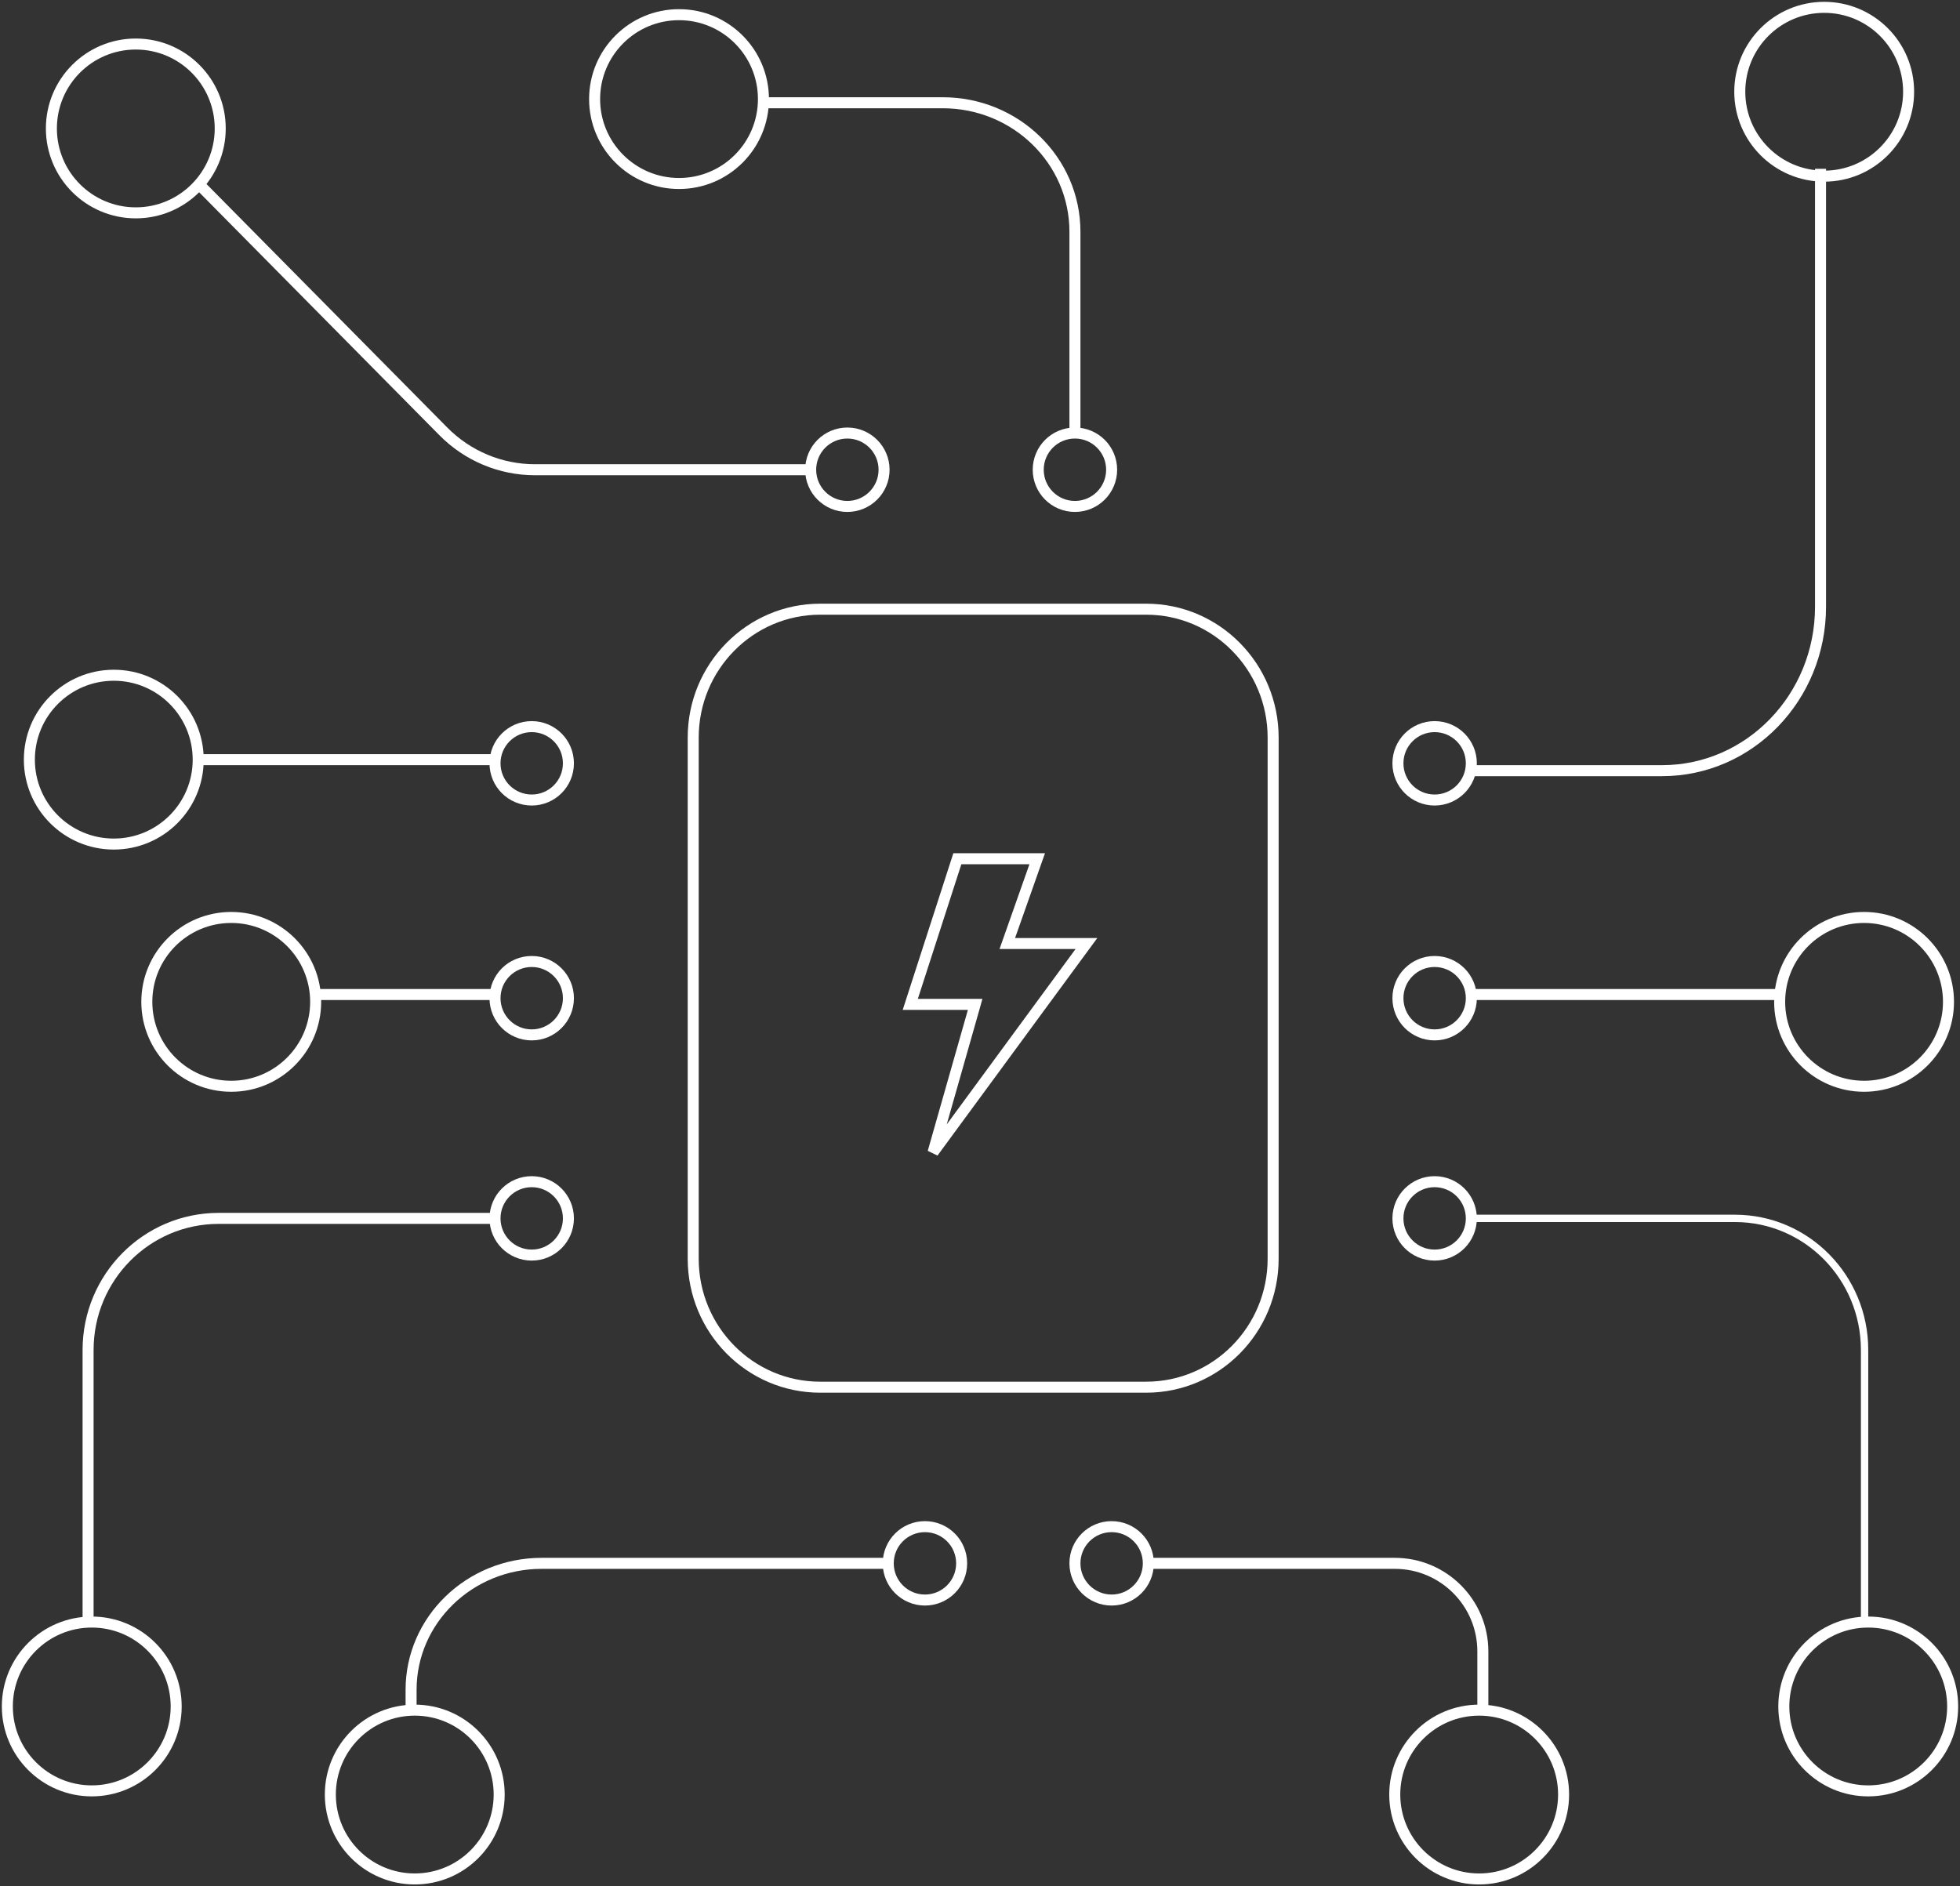 <?xml version="1.0" encoding="UTF-8"?>
<svg width="267px" height="257px" viewBox="0 0 267 257" version="1.1" xmlns="http://www.w3.org/2000/svg" xmlns:xlink="http://www.w3.org/1999/xlink">
    <rect x="0" y="0" width="267" height="257" fill="#333333" stroke="none"/>
    <!-- Generator: Sketch 56 (81588) - https://sketch.com -->
    <title>Group 62</title>
    <desc>Created with Sketch.</desc>
    <g id="Page-1" stroke="none" stroke-width="1" fill="none" fill-rule="evenodd">
        <g id="Website-DRAFT5-Copy" transform="translate(-1028, -9646)" stroke="#FFFFFF">
            <g id="Group-62" transform="translate(1029, 9647)">
                <g id="Group-63">
                    <path d="M110.73,82 L155.137,82 C164.693,82 172.432,89.836 172.432,99.497 L172.432,170.503 C172.432,180.168 164.693,188 155.137,188 L110.73,188 C101.174,188 93.432,180.168 93.432,170.503 L93.432,99.497 C93.432,89.836 101.174,82 110.73,82 Z" id="Stroke-1" stroke-width="1.5"></path>
                    <path d="M25.5,102.5 L66,102.5" id="Stroke-3" stroke-width="1.5"></path>
                    <path d="M26,102.502 C26,108.853 20.852,114 14.5,114 C8.148,114 3,108.853 3,102.502 C3,96.152 8.148,91 14.5,91 C20.852,91 26,96.152 26,102.502 Z" id="Stroke-5" stroke-width="1.5"></path>
                    <path d="M76.432,103 C76.432,105.762 74.195,108 71.434,108 C68.668,108 66.432,105.762 66.432,103 C66.432,100.238 68.668,98 71.434,98 C74.195,98 76.432,100.238 76.432,103 Z" id="Stroke-7" stroke-width="1.5"></path>
                    <path d="M199.432,103 C199.432,105.762 197.195,108 194.429,108 C191.668,108 189.432,105.762 189.432,103 C189.432,100.238 191.668,98 194.429,98 C197.195,98 199.432,100.238 199.432,103 Z" id="Stroke-9" stroke-width="1.5"></path>
                    <path d="M150.432,63 C150.432,65.762 148.195,68 145.429,68 C142.668,68 140.432,65.762 140.432,63 C140.432,60.238 142.668,58 145.429,58 C148.195,58 150.432,60.238 150.432,63 Z" id="Stroke-11" stroke-width="1.5"></path>
                    <path d="M119.432,63 C119.432,65.762 117.19,68 114.429,68 C111.668,68 109.432,65.762 109.432,63 C109.432,60.238 111.668,58 114.429,58 C117.19,58 119.432,60.238 119.432,63 Z" id="Stroke-13" stroke-width="1.5"></path>
                    <path d="M199.432,165.002 C199.432,167.763 197.195,170 194.429,170 C191.668,170 189.432,167.763 189.432,165.002 C189.432,162.237 191.668,160 194.429,160 C197.195,160 199.432,162.237 199.432,165.002 Z" id="Stroke-15" stroke-width="1.5"></path>
                    <path d="M155.432,211.998 C155.432,214.763 153.195,217 150.434,217 C147.668,217 145.432,214.763 145.432,211.998 C145.432,209.237 147.668,207 150.434,207 C153.195,207 155.432,209.237 155.432,211.998 Z" id="Stroke-17" stroke-width="1.5"></path>
                    <path d="M130,211.998 C130,214.763 127.763,217 125.002,217 C122.237,217 120,214.763 120,211.998 C120,209.237 122.237,207 125.002,207 C127.763,207 130,209.237 130,211.998 Z" id="Stroke-19" stroke-width="1.5"></path>
                    <path d="M76.432,165.002 C76.432,167.763 74.195,170 71.434,170 C68.668,170 66.432,167.763 66.432,165.002 C66.432,162.237 68.668,160 71.434,160 C74.195,160 76.432,162.237 76.432,165.002 Z" id="Stroke-21" stroke-width="1.5"></path>
                    <path d="M42,134.5 L67,134.5" id="Stroke-23" stroke-width="1.5"></path>
                    <path d="M199,134.5 L241.432,134.5" id="Stroke-25" stroke-width="1.5"></path>
                    <path d="M42,135.498 C42,141.848 36.853,147 30.498,147 C24.147,147 19,141.848 19,135.498 C19,129.147 24.147,124 30.498,124 C36.853,124 42,129.147 42,135.498 Z" id="Stroke-27" stroke-width="1.5"></path>
                    <path d="M264.432,135.498 C264.432,141.848 259.284,147 252.932,147 C246.58,147 241.432,141.848 241.432,135.498 C241.432,129.147 246.58,124 252.932,124 C259.284,124 264.432,129.147 264.432,135.498 Z" id="Stroke-29" stroke-width="1.5"></path>
                    <path d="M265,231.498 C265,237.848 259.852,243 253.496,243 C247.148,243 242,237.848 242,231.498 C242,225.147 247.148,220 253.496,220 C259.852,220 265,225.147 265,231.498 Z" id="Stroke-31" stroke-width="1.5"></path>
                    <path d="M212,243.5 C212,249.849 206.853,255 200.498,255 C194.147,255 189,249.849 189,243.5 C189,237.151 194.147,232 200.498,232 C206.853,232 212,237.151 212,243.5 Z" id="Stroke-33" stroke-width="1.5"></path>
                    <path d="M67,243.5 C67,249.849 61.852,255 55.5,255 C49.148,255 44,249.849 44,243.5 C44,237.151 49.148,232 55.5,232 C61.852,232 67,237.151 67,243.5 Z" id="Stroke-35" stroke-width="1.5"></path>
                    <path d="M23,231.498 C23,237.848 17.852,243 11.5,243 C5.148,243 0,237.848 0,231.498 C0,225.147 5.148,220 11.5,220 C17.852,220 23,225.147 23,231.498 Z" id="Stroke-37" stroke-width="1.5"></path>
                    <path d="M29,16.502 C29,22.853 23.853,28 17.498,28 C11.147,28 6,22.853 6,16.502 C6,10.152 11.147,5 17.498,5 C23.853,5 29,10.152 29,16.502 Z" id="Stroke-39" stroke-width="1.5"></path>
                    <path d="M103,12.5 C103,18.852 97.852,24 91.5,24 C85.148,24 80,18.852 80,12.5 C80,6.148 85.148,1 91.5,1 C97.852,1 103,6.148 103,12.5 Z" id="Stroke-41" stroke-width="1.5"></path>
                    <path d="M259,11.498 C259,17.848 253.852,23 247.5,23 C241.148,23 236,17.848 236,11.498 C236,5.147 241.148,0 247.5,0 C253.852,0 259,5.147 259,11.498 Z" id="Stroke-43" stroke-width="1.5"></path>
                    <path d="M76.432,134.998 C76.432,137.759 74.195,140 71.434,140 C68.668,140 66.432,137.759 66.432,134.998 C66.432,132.237 68.668,130 71.434,130 C74.195,130 76.432,132.237 76.432,134.998 Z" id="Stroke-45" stroke-width="1.5"></path>
                    <path d="M199.432,134.998 C199.432,137.759 197.195,140 194.429,140 C191.668,140 189.432,137.759 189.432,134.998 C189.432,132.237 191.668,130 194.429,130 C197.195,130 199.432,132.237 199.432,134.998 Z" id="Stroke-47" stroke-width="1.5"></path>
                    <path d="M199,165 L235.344,165 C245.099,165 253,173.027 253,182.928 L253,220" id="Stroke-49"></path>
                    <path d="M67,165 L28.786,165 C18.964,165 11,173.027 11,182.928 L11,220" id="Stroke-51" stroke-width="1.5"></path>
                    <path d="M199,104 L225.417,104 C237.335,104 247,94 247,81.669 L247,22" id="Stroke-53" stroke-width="1.5"></path>
                    <path d="M201,232 L201,224 C201,217.373 195.627,212 189,212 L155,212" id="Stroke-55" stroke-width="1.5"></path>
                    <path d="M55,232 L55,229.23 C55,219.715 62.965,212 72.789,212 L120,212" id="Stroke-57" stroke-width="1.5"></path>
                    <path d="M103.432,13 L127.419,13 C137.371,13 145.432,20.865 145.432,30.566 L145.432,58" id="Stroke-59" stroke-width="1.5"></path>
                    <path d="M26,24 L59.391,57.771 C62.699,61.122 67.189,63 71.869,63 L109,63" id="Stroke-61" stroke-width="1.5"></path>
                </g>
                <polygon id="Stroke-3" stroke-width="1.5" points="147 127.551 140.79 136 126.105 156 131.798 136 131.841 135.845 123 135.845 129.415 116 140.294 116 136.218 127.551"></polygon>
            </g>
        </g>
    </g>
</svg>